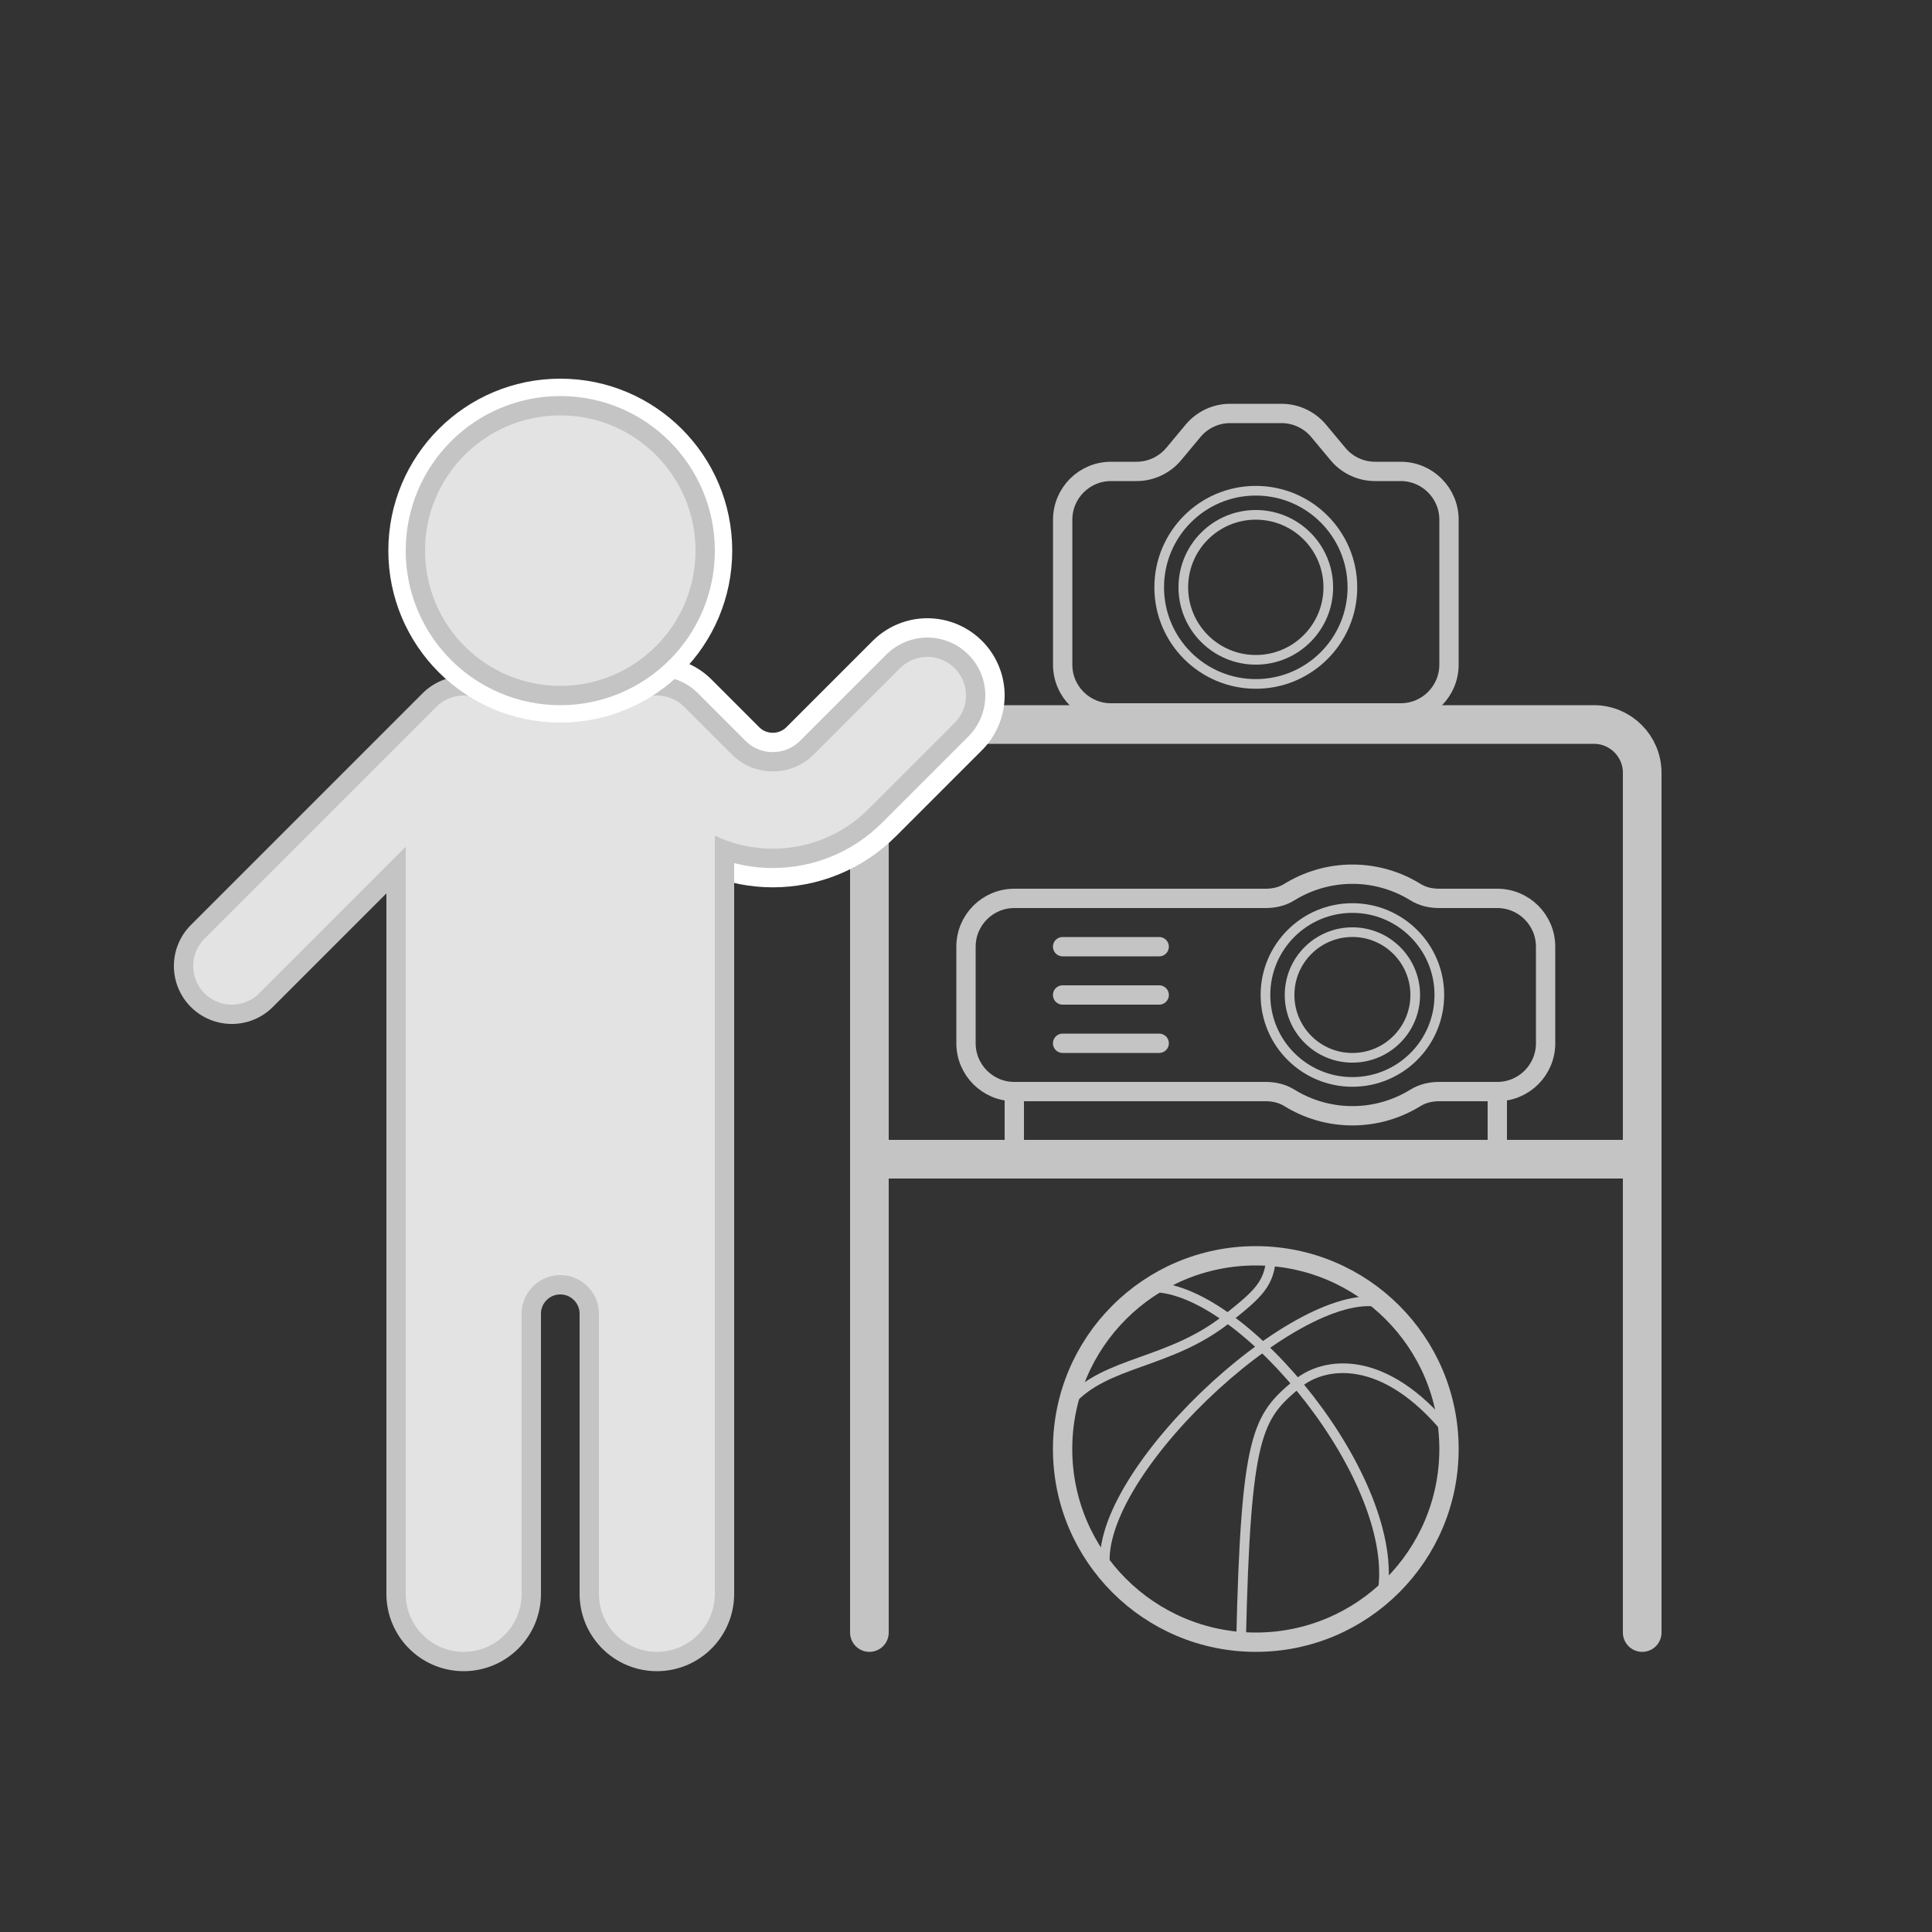 <svg width="250" height="250" viewBox="0 0 250 250" fill="none" xmlns="http://www.w3.org/2000/svg">
<rect x="0" y="0" width="250" height="250" fill="#333333" stroke="none"/>
<path d="M112.5 211.25V100C112.5 96.55 115.3 93.75 118.75 93.75H206.25C209.7 93.75 212.5 96.55 212.5 100V211.25" stroke="#C4C4C4" stroke-width="5" stroke-miterlimit="10" stroke-linecap="round" stroke-linejoin="round"/>
<path d="M85 95L91.16 101.16C96.04 106.04 103.96 106.04 108.84 101.16L120 90" stroke="white" stroke-width="20" stroke-miterlimit="10" stroke-linecap="round" stroke-linejoin="round"/>
<path d="M175 140C181.213 140 186.25 134.963 186.25 128.75C186.25 122.537 181.213 117.5 175 117.5C168.787 117.5 163.75 122.537 163.75 128.75C163.75 134.963 168.787 140 175 140Z" stroke="#C4C4C4" stroke-width="1.25" stroke-miterlimit="10" stroke-linecap="round" stroke-linejoin="round"/>
<path d="M131.25 147.5V141.25" stroke="#C4C4C4" stroke-width="2.5" stroke-miterlimit="10" stroke-linecap="round" stroke-linejoin="round"/>
<path d="M193.75 147.5V141.25" stroke="#C4C4C4" stroke-width="2.5" stroke-miterlimit="10" stroke-linecap="round" stroke-linejoin="round"/>
<path d="M137.5 135H150" stroke="#C4C4C4" stroke-width="2.5" stroke-miterlimit="10" stroke-linecap="round" stroke-linejoin="round"/>
<path d="M137.5 128.75H150" stroke="#C4C4C4" stroke-width="2.5" stroke-miterlimit="10" stroke-linecap="round" stroke-linejoin="round"/>
<path d="M137.5 122.5H150" stroke="#C4C4C4" stroke-width="2.5" stroke-miterlimit="10" stroke-linecap="round" stroke-linejoin="round"/>
<path d="M175 136.88C179.49 136.88 183.13 133.24 183.13 128.75C183.13 124.26 179.49 120.62 175 120.62C170.51 120.62 166.87 124.26 166.87 128.75C166.87 133.24 170.51 136.88 175 136.88Z" stroke="#C4C4C4" stroke-width="1.25" stroke-miterlimit="10" stroke-linecap="round" stroke-linejoin="round"/>
<path d="M163.77 116.25H131.25C127.8 116.25 125 119.05 125 122.5V135C125 138.45 127.8 141.25 131.25 141.25H163.77C164.84 141.25 165.91 141.48 166.82 142.05C169.2 143.52 172 144.38 175 144.38C178 144.38 180.8 143.52 183.18 142.05C184.09 141.49 185.16 141.25 186.23 141.25H193.75C197.2 141.25 200 138.45 200 135V122.5C200 119.05 197.2 116.25 193.75 116.25H186.23C185.16 116.25 184.09 116.02 183.18 115.45C180.8 113.98 178 113.12 175 113.12C172 113.12 169.2 113.98 166.82 115.45C165.91 116.02 164.84 116.25 163.77 116.25Z" stroke="#C4C4C4" stroke-width="2.5" stroke-miterlimit="10" stroke-linecap="round" stroke-linejoin="round"/>
<path d="M112.5 150H212.5" stroke="#C4C4C4" stroke-width="5" stroke-miterlimit="10" stroke-linecap="round" stroke-linejoin="round"/>
<path d="M143.75 92.25H181.25C184.7 92.25 187.5 89.45 187.5 86V67.25C187.5 63.8 184.7 61 181.25 61H177.93C176.08 61 174.32 60.18 173.13 58.75L170.63 55.75C169.44 54.33 167.68 53.5 165.83 53.5H159.18C157.33 53.5 155.57 54.32 154.38 55.75L151.88 58.75C150.69 60.17 148.93 61 147.08 61H143.76C140.31 61 137.51 63.8 137.51 67.25V86C137.5 89.45 140.3 92.25 143.75 92.25Z" stroke="#C4C4C4" stroke-width="2.5" stroke-miterlimit="10" stroke-linecap="round" stroke-linejoin="round"/>
<path d="M162.5 88.5C169.404 88.5 175 82.904 175 76C175 69.096 169.404 63.5 162.5 63.5C155.596 63.5 150 69.096 150 76C150 82.904 155.596 88.5 162.5 88.5Z" stroke="#C4C4C4" stroke-width="1.25" stroke-miterlimit="10" stroke-linecap="round" stroke-linejoin="round"/>
<path d="M162.5 85.38C167.68 85.38 171.88 81.18 171.88 76C171.88 70.82 167.68 66.62 162.5 66.62C157.32 66.62 153.12 70.82 153.12 76C153.12 81.18 157.32 85.38 162.5 85.38Z" stroke="#C4C4C4" stroke-width="1.25" stroke-miterlimit="10" stroke-linecap="round" stroke-linejoin="round"/>
<path d="M162.5 212.5C176.307 212.5 187.5 201.307 187.5 187.5C187.5 173.693 176.307 162.5 162.5 162.5C148.693 162.5 137.5 173.693 137.5 187.5C137.5 201.307 148.693 212.5 162.5 212.5Z" stroke="#C4C4C4" stroke-width="2.5" stroke-miterlimit="10"/>
<path d="M149.23 166.59C160.93 166.68 181.6 191.81 178.84 206.41" stroke="#C4C4C4" stroke-width="1.25" stroke-miterlimit="10"/>
<path d="M143.12 203.51C140.6 191.55 167.59 166.27 178.56 168.53" stroke="#C4C4C4" stroke-width="1.25" stroke-miterlimit="10"/>
<path d="M160.59 212.5C161.2 185.42 162.7 183.38 167.86 179.07C171.32 176.18 179.07 175.02 187.38 185.21" stroke="#C4C4C4" stroke-width="1.25" stroke-miterlimit="10"/>
<path d="M138.38 181.44C143.07 176.05 151.31 176.6 158.82 170.61C162.82 167.42 164.32 166.12 164.5 162.5" stroke="#C4C4C4" stroke-width="1.25" stroke-miterlimit="10"/>
<path d="M85 95L91.16 101.16C96.04 106.04 103.96 106.04 108.84 101.16L120 90" stroke="#C4C4C4" stroke-width="15" stroke-miterlimit="10" stroke-linecap="round" stroke-linejoin="round"/>
<path d="M60 95L30 125" stroke="#C4C4C4" stroke-width="15" stroke-miterlimit="10" stroke-linecap="round" stroke-linejoin="round"/>
<path d="M85 107.5C85 100.6 79.4 95 72.5 95C65.6 95 60 100.6 60 107.5V206.25V170C60 163.1 65.6 157.5 72.5 157.5C79.4 157.5 85 163.1 85 170V206.25V107.5Z" stroke="#C4C4C4" stroke-width="20" stroke-miterlimit="10" stroke-linecap="round" stroke-linejoin="round"/>
<path d="M72.5 107.5V157.5" stroke="#C4C4C4" stroke-width="20" stroke-miterlimit="10" stroke-linecap="round" stroke-linejoin="round"/>
<path d="M85 107.5C85 100.6 79.4 95 72.5 95C65.6 95 60 100.6 60 107.5V206.25V170C60 163.1 65.6 157.5 72.5 157.5C79.4 157.5 85 163.1 85 170V206.25V107.5Z" stroke="#E3E3E3" stroke-width="15" stroke-miterlimit="10" stroke-linecap="round" stroke-linejoin="round"/>
<path d="M72.5 107.5V157.5" stroke="#E3E3E3" stroke-width="12.5" stroke-miterlimit="10" stroke-linecap="round" stroke-linejoin="round"/>
<path d="M60 95L30 125" stroke="#E3E3E3" stroke-width="10" stroke-miterlimit="10" stroke-linecap="round" stroke-linejoin="round"/>
<path d="M85 95L91.16 101.16C96.04 106.04 103.96 106.04 108.84 101.16L120 90" stroke="#E3E3E3" stroke-width="10" stroke-miterlimit="10" stroke-linecap="round" stroke-linejoin="round"/>
<path d="M72.5 90C82.855 90 91.25 81.605 91.25 71.25C91.25 60.895 82.855 52.5 72.5 52.5C62.145 52.5 53.75 60.895 53.75 71.25C53.75 81.605 62.145 90 72.5 90Z" stroke="white" stroke-width="7" stroke-miterlimit="10" stroke-linejoin="round"/>
<path d="M72.5 90C82.855 90 91.25 81.605 91.25 71.25C91.25 60.895 82.855 52.5 72.5 52.5C62.145 52.5 53.75 60.895 53.75 71.25C53.75 81.605 62.145 90 72.5 90Z" fill="#E3E3E3" stroke="#C4C4C4" stroke-width="2.5" stroke-miterlimit="10"/>
</svg>

